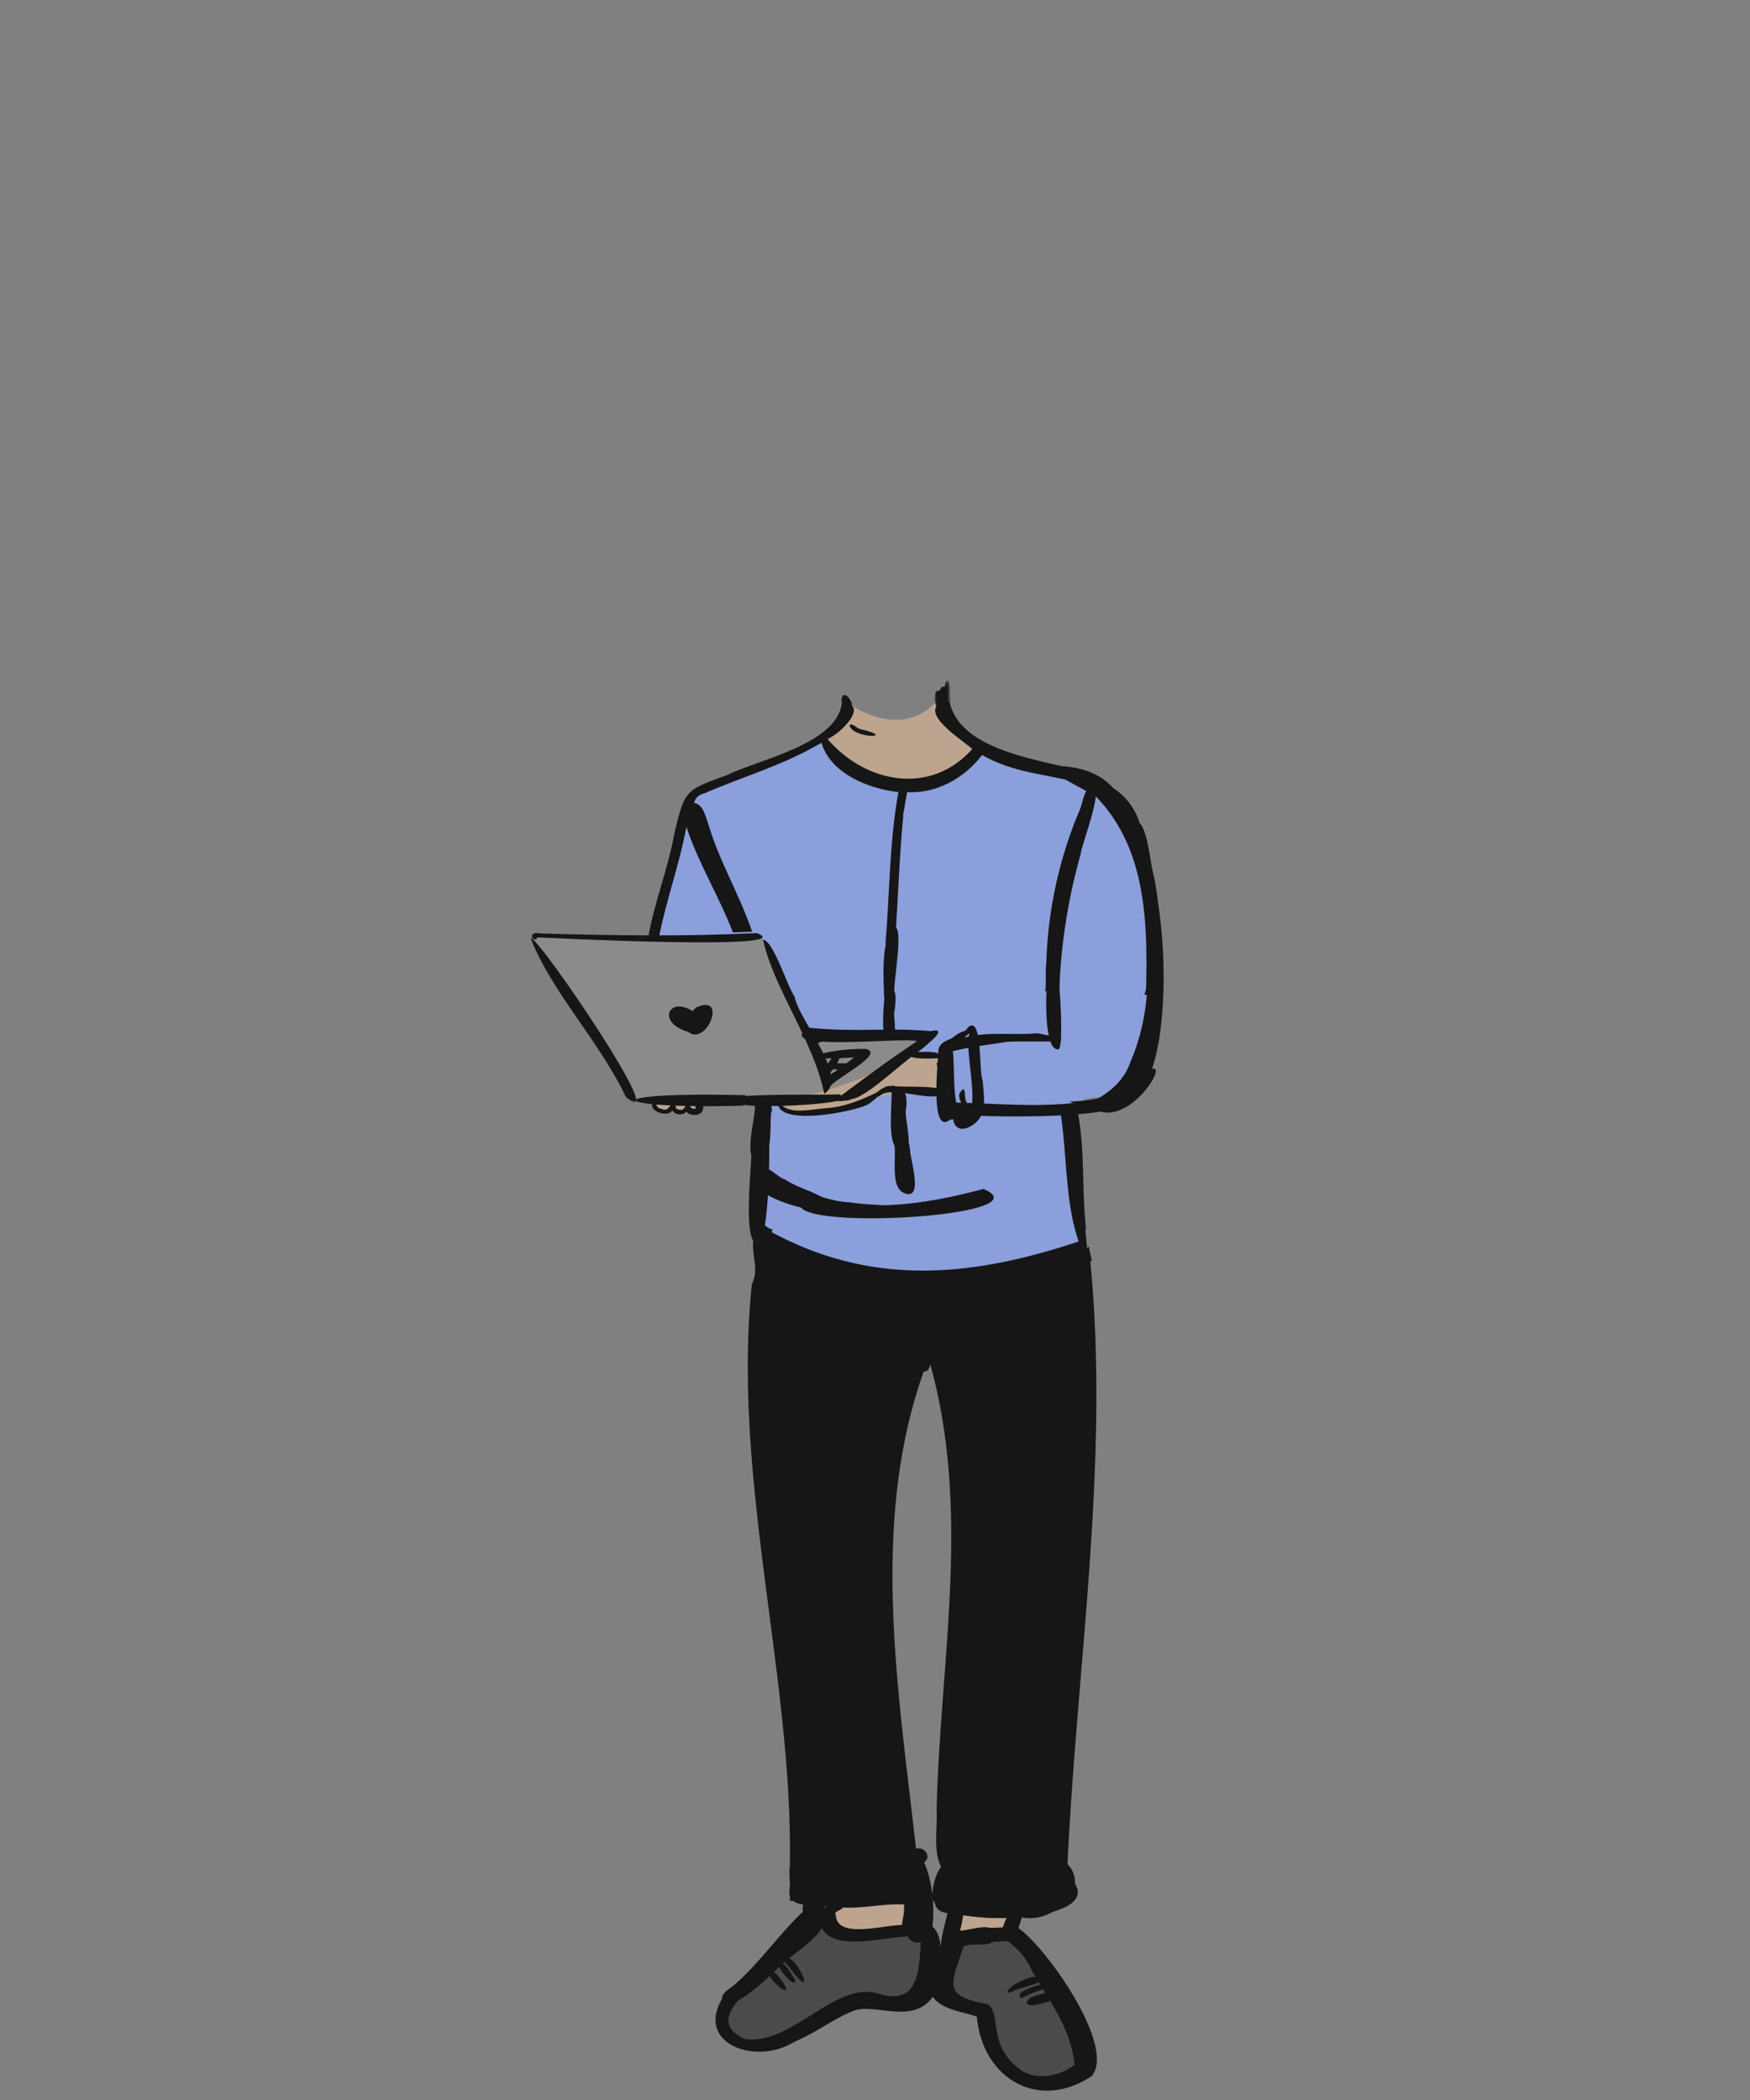 <svg xmlns="http://www.w3.org/2000/svg" xmlns:xlink="http://www.w3.org/1999/xlink" viewBox="0 0 500 600"><rect x="0" y="0" width="500" height="600" fill="#808080" stroke="none"/><defs><mask id="a" x="267.07" y="194.67" width="4.41" height="7.73" maskUnits="userSpaceOnUse"><polygon points="267.1 194.9 271.4 194.9 271.4 202.4 267.1 202.4 267.1 194.9" fill="#fff" fill-rule="evenodd"/></mask><mask id="b" x="151" y="267.8" width="31.5" height="47.2" maskUnits="userSpaceOnUse"><polygon points="151 267.8 182.5 267.8 182.5 315 151 315 151 267.8" fill="#fff" fill-rule="evenodd"/></mask></defs><path d="M242,200.7c12.9,8.8,22.5,4.2,26-1.1.5,4.6,4.6,9.4,10.9,15-7.2,15.3-35.2,14.6-43.7-2.2C240.8,207.9,244,206.8,242,200.7Z" fill="#bda48e" fill-rule="evenodd"/><path d="M233.1,546.5q-26.7,24.4-26.7,26.7c-.6,20.9,18.1,9.8,40.2-.9,14.2-.3,22.7-2.8,18-17C270.2,551.5,242.5,548.7,233.1,546.5Z" fill="#161616" fill-rule="evenodd" opacity="0.5" style="isolation:isolate"/><path d="M273.3,554.3c-10.8,20.4-5.2,13.2,7.9,21.1,0,0,1.6,11.4,8.7,17.8,34.7,8.5,19.2-17,0-39.8Z" fill="#161616" fill-rule="evenodd" opacity="0.5" style="isolation:isolate"/><path d="M234.7,212.4c-23,8.5-35.2,13.5-36.4,14.9s-13.4,30.1-14.7,61.5c-.3,7.3,20,10.2,33.9,25.6,2.6,2.9,2.7,10.5.1,22.7l.6,17.3c40.5,17.4,47.6,16,91.1,2.9l-3.2-40.5c.4,8.6,1.5,14.1,3.2,16.6.6.8-3.5-10.5-1.5-17s17.2,1,19.6-6.9c4.3-13.9,4.3-38.2.4-58.3-8.6-34.8-20.5-26.3-48.9-36.6C268.5,230.3,245,229.1,234.7,212.4Z" fill="#8b9fdc" fill-rule="evenodd"/><path d="M233.1,541.7c20.1-3,30.1-3.3,30.1-1s2.2,12.2-5.5,12.2-22.5,1-22.5-2S234.5,545.8,233.1,541.7Z" fill="#bda48e" fill-rule="evenodd"/><path d="M272.1,540.9q-1.1,12.9,0,12.9c1.2,0,15.6,1.5,16.3-.9C292.9,539.8,292.9,545.6,272.1,540.9Z" fill="#bda48e" fill-rule="evenodd"/><path d="M151.9,267.7h65.6c18,38.3,8.1,25.5,48.5,28l-24.5,18.1-60.5.7Z" fill="#161616" fill-rule="evenodd"/><path d="M151.9,267.7h65.6c18,38.3,8.1,25.5,48.5,28l-24.5,18.1-60.5.7Z" fill="#fff" fill-rule="evenodd" opacity="0.5" style="isolation:isolate"/><path d="M269.6,302.2l-11.5-1.3c-8.6,8.9-34.8,13.5-35,14.4,7.4,8.6,31.6-7.4,46.5-2.6Q269.9,312.4,269.6,302.2Z" fill="#bda48e" fill-rule="evenodd"/><path d="M186.2,315l14-.3C201.7,319.8,187.4,318.4,186.2,315Z" fill="#bda48e" fill-rule="evenodd"/><path d="M269,200.6c-6.3,3.3,5.7,10.6,8.8,13.4-11.9,13.4-30.6,9.8-41.4-2.9,3.9-1.4,12.3-10.2,4.1-10.2-1.2,11.4-23,16-32.3,20.3h.2c-12.4,4.6-12.7,3.9-15.8,17.3-1.8,10-5.7,19.4-7.4,29.4l3.1-.3c2.1-10.6,5.9-20.8,7.8-31.4,3.4,10.4,9.4,20,13.3,30.2l5.5-.2c-3.6-10.6-9.5-20.3-12.6-31-.7-1.8-1.4-5.5-4-5.8.5-1.7,1.4-2.3,3.1-2.8,11.1-4.8,22.8-8.1,33.3-14.4,2.5,8.7,13.4,13.2,22,14.1-2.6,14-2.5,29-3.7,43.3l2.7-.2c.9-12.1,1.2-24.4,2.4-36.5H258c.5-2.1.7-4.5,1.2-6.6,8.3.6,16.5-4.1,21.4-10.6,17.2,10,36.5,1.6,43.5,25.2-1.5-12.9-7.2-21.2-20.8-22-11-2.6-29.4-6-32-18.4H269" fill="#161616" fill-rule="evenodd"/><path d="M258,324.7l-2.8.3c1.5,4.6-1.6,14.9,3.8,16.1s-.1-12.9.6-16.4H258" fill="#161616" fill-rule="evenodd"/><path d="M212.9,582.6c-17.3-7.7,17.7-23.5,21.9-31.8,4,8,22.1,1,28.4,2.7-.7,8.7-.2,19.9-12.3,16.1s-24.8,14.9-38,13Zm61.7-32.2c.3-1.1.4-2.2.6-3.2a86.1,86.1,0,0,0,12.4.8c-3.9,7.9,2.6,4.8,7.3,15.2,5,8.5,11.1,16.5,12.1,26.7-3.9,3.2-10.6,4.6-15.1,1.7-10-7-5.6-16.1-9.7-19-13.3-2.3-10.3-5.8-6.9-16.5,2.9-1.3,8.8.9,9.6-3.1-.8-4.3-7.7-1.4-10.6-1.4l.3-1.2Zm-17.4-6.3H259a29.6,29.6,0,0,0-1.3,5.9c-5.3,0-18.7,4.1-18.9-2.9-.9-.9,1.9-1.4,2-2.1C246.3,545.3,251.8,544,257.2,544.1Zm18.4-.7c.2-1.1.3-2.2.5-3.3a1.3,1.3,0,0,0,.2-2.6c.1,0,.1-.2.1-.3,7.6,2.6,16.9,3.6,24.8,1.2C296.5,546.2,283.7,543.2,275.6,543.4Zm-4.5-.5h-.4a44.3,44.3,0,0,1,1.1-7.3c.5,2-.6,5.1-.7,7.4Zm-9.4-14.8c-5-45-13.2-92.8,2.2-136.2,1.2,0,1.7-1,1.9-2.1,11.7,42.4,2.8,84.5,1.8,127.5.3,5.1-1.1,11.3,1.3,16.1-.4,4.4-5,12.4,1.8,13.2-.8,3.6-1.9,7-2,10.7.3-4.6-2.3-9.4-7.6-8.2-.5-4.9,3.2-10.1,2.7-14.3-.8-.6.1-1.8.2-2.7,2.3-1.5.1-4.7-2.3-3.9Zm-2.5-144.4h-.5a26.2,26.2,0,0,0,2.2-2.5c.3,1.9,3,3.5,1.9,5.2a5.1,5.1,0,0,0-3.6-2.6Zm47.3-66.5-3.5.6c1.9,12.3,1.3,25.9,5.2,36.9-30.2,10.1-58.8,13-87.8-2.7l.4-.7a4.4,4.4,0,0,1-3-2.3c-5.8,6.6.2,12-3.1,18.1h.1C209,423.5,227.2,481,225.6,535.5l.2-.4c10.6,2.2,23,1.7,32.9-3.4,2.6,12.9-24.2,8.8-33,7.5-1.4,6.3,5.9,4.7,10.4,5.5a241.1,241.1,0,0,1-28.3,24.2c-11,14.3,7.5,21.8,19.3,14.4,6-2.5,11-6.5,16.8-8.8s17,4.1,22.6-4c2.7,3.8,8.5,4.2,12.6,5.7,1.6,17.8,17.7,27.1,32.9,16.9,6.8-8.8-13.2-36.8-21-42.2.3-1,.6-2,1-3.1,8.3,2,19.9-8,13-15.2,2.7-57.3,12.1-115.4,6.5-172.3h.5c-.4-1.5-.7-3-1-4.4,0,.3-.2.5-.4.8-.1-1.8-.4-3.3-.5-5.6h.2c-1.3-11.4-.2-22.8-2.5-34Z" fill="#161616" fill-rule="evenodd"/><path d="M218.1,326.4l.3,4.9c.1-1.7.2-3.3.4-5h-.7" fill="#161616" fill-rule="evenodd"/><path d="M281,339.7c-16.5,4.4-34.8,7.3-51.4,1.3-.3,1.3-.5,2.6-.8,3.9,4.2,6.5,69.6,2.2,52.2-5.2" fill="#161616" fill-rule="evenodd"/><path d="M256.9,527.8c-2.7.5-3.6,2.8-4,5.1-6.8.5-13.8.2-20.5,2.2-.1-3.5-4.9-1.5-6.9-1,.1,3,.3,6,.2,9,12.1-.4,25.8,1.8,37-3.8,4.5-3.5-.2-13.2-5.8-11.5" fill="#161616" fill-rule="evenodd"/><path d="M277.1,532a3.7,3.7,0,0,0-2.1,1.6c-5.7-5.5-8.6,3.4-8.6,8.1-.7,9.3,47.2,8.4,41-3-3-7.2-11-1.4-16.3-1-8.5-.1-8.6-1.9-15,2.3,2.1-2.3,7.6-8,1-7.9" fill="#161616" fill-rule="evenodd"/><path d="M258.5,528c-5.4,2.1.2,8.3.1,12.2s-2.4,18.4,6.5,14c3.3-4,1.5-27.4-6.6-26.2" fill="#161616" fill-rule="evenodd"/><path d="M213.7,563.4c0,.1-.1.2-.2.3s.2-.2.2-.3m1-1.1-.3.4.3-.4m14.7-16.1h0m5.9-.8-.2.3.2-.3m-2.2-4.2c-2.3.7-4.2,2.3-3.7,5-6.7,6.3-11.9,14-18.8,20.2-1.4,1.6-5.9,3.3-3.7,5.9,3.6,4.6,39.6-32.1,26.2-31.1" fill="#161616" fill-rule="evenodd"/><path d="M240.9,198.7a2.5,2.5,0,0,0,.5,3.4c.2,1.7,2.3,0,2-1s-1.3-2.8-2.5-2.5" fill="#161616" fill-rule="evenodd"/><g mask="url(#a)"><path d="M270,195.5v.7c-.6-.1-1.3.1-1.3.9a.7.7,0,0,0-.6.4c-1.8-.9-1,6.9.5,4.4,4.1,1.7,2.6-2.9,2.7-5.7s-.9-2.2-1.3-.8" fill="#161616" fill-rule="evenodd"/></g><path d="M242.7,207.2c.9,4,14.3,3.7,3,1.1h.1c-1-.1-2.2-1.9-3.1-1.1" fill="#161616" fill-rule="evenodd"/><path d="M263.8,387c-.1,0-.1,0-.1.1h0c0-.1,0-.1.1-.1m-.9-7h0m.7-.7c-4,.9-9.3,5.2-3.3,6.7-3.5,5,6.1,1.4,3.6-.7,1.3-.7,2-3.2-.2-2.7,1.3-.8,2.3-3.5-.1-3.3" fill="#161616" fill-rule="evenodd"/><path d="M295.7,565.1c-2.8.2-8.4,5-2,1.8h-.1c.7-.4,4.2-1.2,2.1-1.9" fill="#161616" fill-rule="evenodd"/><path d="M299.2,566.6c-1.1.4-9.7,3.3-6.8,4.1.7-1,9-3.3,6.8-4.1" fill="#161616" fill-rule="evenodd"/><path d="M297.1,571.1h0m2.3-1.8c-2.6,0-8.6,4.4-2.4,1.9.7-.3,4.6-1.3,2.4-1.9" fill="#161616" fill-rule="evenodd"/><path d="M219.7,563.1c-1.2,1,3.8,6,4.8,5.5s-3.9-6.9-4.8-5.5" fill="#161616" fill-rule="evenodd"/><path d="M222.4,560.7c-1.2.7,5,8.1,4.8,5-1-1.3-3.1-5.8-4.8-5" fill="#161616" fill-rule="evenodd"/><path d="M224.8,561.1h0m-.5-1.5a.9.9,0,0,0,.5,1.5c9.8,13.5,2.6-3.6-.5-1.5" fill="#161616" fill-rule="evenodd"/><path d="M278.1,537.4c-1.3.7-3.6,1.7-1.6,3,.4.9,1.6-.1,1.5-.8s1.4-.3,1.6-1-.8-.9-1.5-1.2" fill="#161616" fill-rule="evenodd"/><path d="M279,552.8a.6.6,0,0,0,.1.4h-.6a.4.4,0,0,0,.1-.3c.1,0,.4.1.4-.1m8.2-2.3c-1.3.6-9.3-.2-8.1,1.6-.5,0-1.9.8-.8,1.2-1.1.9.2,2.5,1.5,1.9s16.4-.3,8.9-2c-.2-.7-1.5-.6-1.7-1.3h0c1.8-.4.5-1,.2-1.3" fill="#161616" fill-rule="evenodd"/><path d="M289.1,568h0m6-3.2c-2.2.5-6.1,2.2-7.1,3.9s2.2-.4,3.2-.5H291c2-.4,10.8-2.9,4.1-3.4" fill="#161616" fill-rule="evenodd"/><path d="M291.8,569.5h0m7.5-3c-1.4.3-10.3,2.5-7.5,4.4,2.2-1,4.5-2.3,7-2.6s2.1-1.7.5-1.8" fill="#161616" fill-rule="evenodd"/><path d="M302.4,569c-2.5.9-8.5.4-9.1,3.3,1.3,2,8-1.5,10.5-1.4s-.1-2.5-1.4-1.9" fill="#161616" fill-rule="evenodd"/><path d="M319.2,230.4c-.9,1.2,2,3.5,2.4,5.1-.9-1.4-.5-4.8-2.4-5.1" fill="#161616" fill-rule="evenodd"/><path d="M329,267.9a47.4,47.4,0,0,1-2,16.3l3.1.3a116.2,116.2,0,0,0-1.1-16.7h0" fill="#161616" fill-rule="evenodd"/><path d="M316.1,224.2a1.1,1.1,0,0,0-.2,2c6.6,4.7,7.7,13.6,10,20.9,2.5-8.7-1.3-19.2-9.8-22.9" fill="#161616" fill-rule="evenodd"/><path d="M327.7,256c1.5,9.3,2.3,19.1-.7,28.2,6.5-5.6,5.7-21,.7-28.7v.4" fill="#161616" fill-rule="evenodd"/><path d="M307.3,223.8h0m-.3-.1c.1,0,.1,0,.1.1s0-.1-.1-.1h0m-.1,0h0m-3.1-1.4h0m-2.1-1.4c10.4,7.4,19.9,7.3,23.4,23.1.6-12.3-12.3-22.9-23.4-23.1" fill="#161616" fill-rule="evenodd"/><path d="M329,267.9h0c.8-1.3,0-3.2-.3-4.6.1,1.5.3,3,.3,4.5" fill="#161616" fill-rule="evenodd"/><path d="M324.8,235.3c-1.9,8.8,4.6,20.7,4.1,30.7,2.9.9-.4-33.5-4.1-30.7" fill="#161616" fill-rule="evenodd"/><path d="M326.5,259.2h0m-18.6-36.3c19.4,14.9,20.2,38,19.5,61.3l2.3.3c3.7-21.6,2.4-53.8-21.8-61.6" fill="#161616" fill-rule="evenodd"/><path d="M328.2,269.6a101.8,101.8,0,0,1-.4,14.6h.9c-.2-1.7,2.3-17.7-.5-14.7" fill="#161616" fill-rule="evenodd"/><path d="M214.9,326.7h-.1c.2,4.6-2.8,27.7,1.4,28.6,2.1-.1,1.8-2.4,1.8-3.9-.6-7.6,0-16.8.8-25.1l-3.9.4" fill="#161616" fill-rule="evenodd"/><path d="M216.2,326.6c-1.4,37.2,3.7,33.4,3.6-.4l-3.6.4" fill="#161616" fill-rule="evenodd"/><path d="M229.5,339.6h0m-13.3-5.3c-3.1,3.1,23.2,14.3,18.7,7.8-3.4-2-7.3-2.9-10.6-5.1-2.5-.7-5.7-5.3-8.1-2.7" fill="#161616" fill-rule="evenodd"/><path d="M217.7,336.5c-6.5,2.9,17.7,11.1,18.4,7.7s-5.5-2.5-7.7-3.7c-3.8-.7-7.1-3.3-10.7-4" fill="#161616" fill-rule="evenodd"/><path d="M215.4,336.1c-1.2,9.4,38.4,13.6,14.6,6.4-4.6-1.3-9.7-2.5-12.9-6.4a1.2,1.2,0,0,0-1.7,0" fill="#161616" fill-rule="evenodd"/><path d="M217.5,338c10.1,7.2,26.1,7.6,38.7,8.8h-.3c1.8-.2,6.8,2.1,6.4-.8-6-2.1-13.2-1.4-19.7-2.5-8.3-.3-17.9-6.3-25.1-5.5" fill="#161616" fill-rule="evenodd"/><path d="M308.6,230.9h0M311,225c-1.6,2.1-1.7,4.8-2.8,7.1a121,121,0,0,0-9.3,45.6l4,.3a164.5,164.5,0,0,1,5.9-34.1c.1-2.5,8-22.1,2.2-18.8" fill="#161616" fill-rule="evenodd"/><path d="M301,270.7l-.3,1.7c-3,1.7-1.4,7.5-2.1,10.8l4.1.5c-.2-3.1,1-7.4-1.1-9.8.2-.9,1.4-4.9-.6-3.2" fill="#161616" fill-rule="evenodd"/><path d="M314.3,313.7a43.2,43.2,0,0,1-8.8,1c5.7,2.5,11,2.1,16.7,0l-3.8-.3h.2l-4.3-.9h0" fill="#161616" fill-rule="evenodd"/><path d="M323.9,238c-.9,1.5,1.4,3.5,1.7,5.2h0c.4.9.7,1.8,1.1,2.6s-.1,0-.1-.1c5.4,15.2,2.3,32.2.6,47.9h0a75.4,75.4,0,0,1-4.8,21c14.6-5.6,11.7-67,1.5-76.6" fill="#161616" fill-rule="evenodd"/><path d="M330.3,279.1h0m-1.4-.5c-1.7,11.3-3.1,28-12,35.1,9,11.5,16.9-40.4,12-35.1" fill="#161616" fill-rule="evenodd"/><path d="M316.2,315.5h0m-2.6-.3h0m.6.2h-.5l1.3-.5c-.2.8.3.7-.8.7m2.1-3.2h0m-.3,3.4a35.2,35.2,0,0,0,11.5-7.5c-2.3,3.8-6.9,7.4-11.5,7.5M327.8,280a60.1,60.1,0,0,1-4.9,23.6c0-.1,0-.2.1-.2-3.7,10.4-13.8,10.6-10.2,13.5,11.8,6.7,26.9-23.6,9.6-6a24.8,24.8,0,0,1-4,2.6c1-1.2,6.7-5.2,4.4-6.4,2.8-2.9,9.7-28.3,5-27.1" fill="#161616" fill-rule="evenodd"/><path d="M254.8,264.8c-3,5.7-2.4,13.6-2.2,20.1l3-.4c-.8-2.9,3.4-21.6-.8-19.7" fill="#161616" fill-rule="evenodd"/><path d="M255.1,325c.4,1.7.7,6,3.1,5.4,3.3,1.1,1.1-4.2,1.2-5.9l-4.3.5" fill="#161616" fill-rule="evenodd"/><path d="M216.2,266.6c-20.5,1-41.1.7-61.7.1-4.6-.8-1.6,3.3-1,1.1,3.2.2,76.4,3.8,62.7-1.2" fill="#161616" fill-rule="evenodd"/><g mask="url(#b)"><path d="M151.6,268c5.8,15.2,19.9,29.8,27.2,45.4,13.8,11.3-24.9-45.8-27.2-45.4" fill="#161616" fill-rule="evenodd"/></g><path d="M225,285.9h0m-7-17.4c3.1,14,14.5,29,17.5,44,7.3-4.6-7.2-20.8-8.5-27.8-2.2-3.1-6-16-9-16.2" fill="#161616" fill-rule="evenodd"/><path d="M240.2,313.2l-.6.4a2.1,2.1,0,0,1,.8,1.1l1.1-.6c-.3-.4-.8-1.4-1.3-.9" fill="#161616" fill-rule="evenodd"/><path d="M212.1,312.9c-43-1-38.4,4.1.3,3a3.2,3.2,0,0,1,.7-3h-1" fill="#161616" fill-rule="evenodd"/><path d="M234.5,297.5c0,.1,0,.1-.1.1s.1,0,.1-.1m9.2-3c-2.7.5-11.5-.9-10.9,3.3,1.4.8,2.9-1.3,4.6-1h-.1c8.8-.7,17.6,0,26.4-.1l-.6.4h.2c-8,5.3-16.1,10.7-23.7,16.6a1.2,1.2,0,0,1,.5.5c17.4-12.1,46.1-22.3,3.6-19.6" fill="#161616" fill-rule="evenodd"/><path d="M230.8,293.7c-10.2,7,27.5,2.5,31.2,3.8-7.7,5.1-15.1,10.6-22.4,16.1a1.4,1.4,0,0,1,.7,1c10.1-4.5,19.8-12.5,27.7-19.5l-.2-.3c-12.4-1-24.8.1-37-1.2" fill="#161616" fill-rule="evenodd"/><path d="M245.1,304.2h0m2.3-4.5c-10.6-.3-24.4,3.9-3.4,2.4l-1.3,1.1.2-.2-4.6,3.4.2-.2c-1.7.9-5.9,4.8-1.5,4.4,1.4-2.4,16.1-9.5,10.4-10.9" fill="#161616" fill-rule="evenodd"/><path d="M238.3,301.4c-1,1.4-1.9,2.8-2.9,4.1,0,5.7,8-7,2.9-4.1" fill="#161616" fill-rule="evenodd"/><path d="M239.8,303.8c-1.2-.1-7.7-.4-4.4,1.8,2-.5,5.2.6,6.7-.7s-1.4-1.1-2.3-1.1" fill="#161616" fill-rule="evenodd"/><path d="M200.3,289.9h0m-5.7-.3h0m-.1-.1h0m4.5-1.7a5.7,5.7,0,0,0-1.1,1.1c-6.8-4.4-10.4,3.3-1.3,5.9,5.3,4.3,11.4-11,2.4-7" fill="#161616" fill-rule="evenodd"/><path d="M322.3,311.3c-15.9,6.7-34.5,3.8-51.5,3.7,0,1-.2,2.1-.2,3.1,5.2,1.2,62.4,2.7,51.7-6.8" fill="#161616" fill-rule="evenodd"/><path d="M241.8,313.9l1.8-1a1.4,1.4,0,0,0-1.8,1" fill="#161616" fill-rule="evenodd"/><path d="M209.5,313.4h0m0,0h0m30.3-.7h0m-.2,0c-10,.2-20.1-.2-30.1.7-7,4.5,33.7,2.2,30.7.4.4-.5,0-1.3-.6-1.1" fill="#161616" fill-rule="evenodd"/><path d="M299.6,281c-1,2.2-.3,20.6,3,18.7.4-4-2-8.4-2.1-12.6-.5-1.3,1.9-8.4-.9-6.1" fill="#161616" fill-rule="evenodd"/><path d="M301.2,299.1h0m-1.8-20.2c-.7,3-1.3,21.8,3,20.8,2,.5-.3-31.9-.8-17.1H301c-.2-.9.4-2.3-.4-3.1s-.8-1.4-1.2-.5" fill="#161616" fill-rule="evenodd"/><path d="M296.4,295.2c-8.7,1-22.5-2.2-27.6,6.2,5.8-2.1,12-2.6,18-3.6h-.2c4.5-.8,28.2,1,9.8-2.6" fill="#161616" fill-rule="evenodd"/><path d="M274.5,297.9h0m2.1-4.4c-.5.8-4.2,4.9-1.7,4.7,0,.1,0,.1-.1.1h0c1.1-.2.8-.9-.1-.5a7.1,7.1,0,0,1,2.3-2.6c-1.7,5.4,3.9,23.4-1.8,24.1-4-4.2-4,5.5,1.7,2.7s4.1-8.4,3.9-13.1c-1.2-2.4,0-19-4.2-15.4" fill="#161616" fill-rule="evenodd"/><path d="M275,318.6h0m.4-24c-7.7,2.9-5.1,9.8-5.3,16.2,2.6,1.6-.8,5.6,1.1,7.8s4.4,2.9,5.5.5-.7-3.5-.9-5.3,0-3.6-1.4-1.8,2,4.8.4,6.5c-3.2-2.8-1.6-14.9-2.9-20.3.7-.6,6.1-3.2,3.5-3.6" fill="#161616" fill-rule="evenodd"/><path d="M251,294.9a.9.9,0,0,0,1.5-.5h-1.8a.5.5,0,0,0,.3.5" fill="#161616" fill-rule="evenodd"/><path d="M257.4,303.1c-3.2,1.2.2,1.7,1.6-.4l-1.6.4" fill="#161616" fill-rule="evenodd"/><path d="M248.1,315.5h0m3-3.7h0m.8-.3-.7.3c-4.7,2.3-9.6,4.4-14.9,4.8s-11.5,2.2-14-2.1c-1.2,7.6,21.4,3.3,25.8,1,1.7-1.2,3.2-2.7,4.9-4a2.1,2.1,0,0,0-1.1,0" fill="#161616" fill-rule="evenodd"/><path d="M248.2,315.4c-.1,0-.1,0-.1.1h0c0-.1,0-.1.1-.1" fill="#161616" fill-rule="evenodd"/><path d="M269.5,297.9h0m6.4-3.6c-2,2.6-7.7,2.4-7.8,6s-2.5,24.3,3.4,19.6c10.5-1.3,9.6-4.5-.4-2.3,1.4-5.2-3.9-17.8,1.4-19.7,1.7-.8,6.9-3.7,3.4-3.6" fill="#161616" fill-rule="evenodd"/><path d="M256.6,303.1c-1.2,1.9,1.5.5,2.1.2s-1.4-.4-2.1-.2" fill="#161616" fill-rule="evenodd"/><path d="M267.6,303.7a3.4,3.4,0,0,1,.1,1c1.7.2,1.4-1.3-.1-1" fill="#161616" fill-rule="evenodd"/><path d="M254.6,310.3c-2.1-.6-7.8,4.6-3.2,2.8,3.4-3.5,17.8,3.3,18.3-1.8-4.5-1.2-10.3-.6-15.1-1" fill="#161616" fill-rule="evenodd"/><path d="M259.9,300.8c-1.8,2.2,7.8,1.6,8.9,1.5,1-2.5-7.2-1.7-8.9-1.5" fill="#161616" fill-rule="evenodd"/><path d="M243.4,313.8h0m-1.6.6h0m2.2-1h0m-1.7-.5c0,.1,0,.1-.1.1s.1,0,.1-.1h0m16-10.1h0m2.2-4.1a8.3,8.3,0,0,0-2.1,1.6l.2-.2-8,6.4h.2l-8.8,6.7c-1.8-.6-5.6,1.5-1.6,1.4h-.1c1.1-.3,2.3.1,3.1-.8l.5-.3h-.1c1.6-1.7,22.5-14.4,16.7-14.8" fill="#161616" fill-rule="evenodd"/><path d="M243,312.7h0m8.6-6.2h0m7.3-3.2h0m7.4-8.8c-7.6,6.7-16.8,13-24.1,19.3,2.9,2.1,15.4-10.2,18.9-12.3,1.1-1.1,10.9-7.9,5.2-7" fill="#161616" fill-rule="evenodd"/><path d="M233.1,294.1c-2.3-.4-3.7,1.5-.7,1.1,4.5,2.6,12.4.1,17.8,1,3.9-.7,15.5,2.6,16.8-1.5-10.9-1.1-22.7.1-33.9-.6" fill="#161616" fill-rule="evenodd"/><path d="M194.8,316.9h0m0,0h0m.2-.1h0m3.8-.1c0,.1,0,.1-.1.1h.1m-7.5,0h0m3.8,0h0m3.7-.1h0m0,0h0m0,0h0m-7.3,0h0m-4.9-1.8c-1.6,2.5,3.8,4.4,5.5,2.5a2.8,2.8,0,0,0,4,.3c1.4,1.4,4.9,1.2,4.8-1.3s-2.8-1.4-2.1.3c-1.2.4-1.7-.7-2.3-1.4s-.5,3-3.3,1.4c-.3-.8-.4-2.3-1.4-1.1s-1.3,1.6-2.4,1.4h.1l-.9-.3c-1.2-.1-.9-1.9-2-1.9" fill="#161616" fill-rule="evenodd"/><path d="M253.5,282.9h0m.7-1.3h0m-.5-.3c-.1.5-.1,1-.2,1.5s-.6-1.5-.6-.3S251,299,254,295.2c2.8,2.2,1.2-4.5,1.5-6s1-7.4-1-6.1a.4.4,0,0,0-.4-.4c.1-.4.4-2.1-.4-1.4" fill="#161616" fill-rule="evenodd"/><path d="M254.7,310.8c.4,3.5-1.5,16.1,1.9,17.5.2,2.1,1.1.4.9-.7,4.1,2.9.9-8.2,1.3-10.3s.6-7.3-3-6.4c.1-.7-1-1.1-1.1-.3" fill="#161616" fill-rule="evenodd"/><path d="M218.1,314.2a2.2,2.2,0,0,0-2.4,2V316c.1,3.9-3.7,15.9,1.2,16.2,1.7,1.8,1.5-1.7,1.5-2.7,2.3-.1,1.5-9.8,2-11.9v.3c.5-1.6-.5-3.7-2.3-3.7" fill="#161616" fill-rule="evenodd"/></svg>